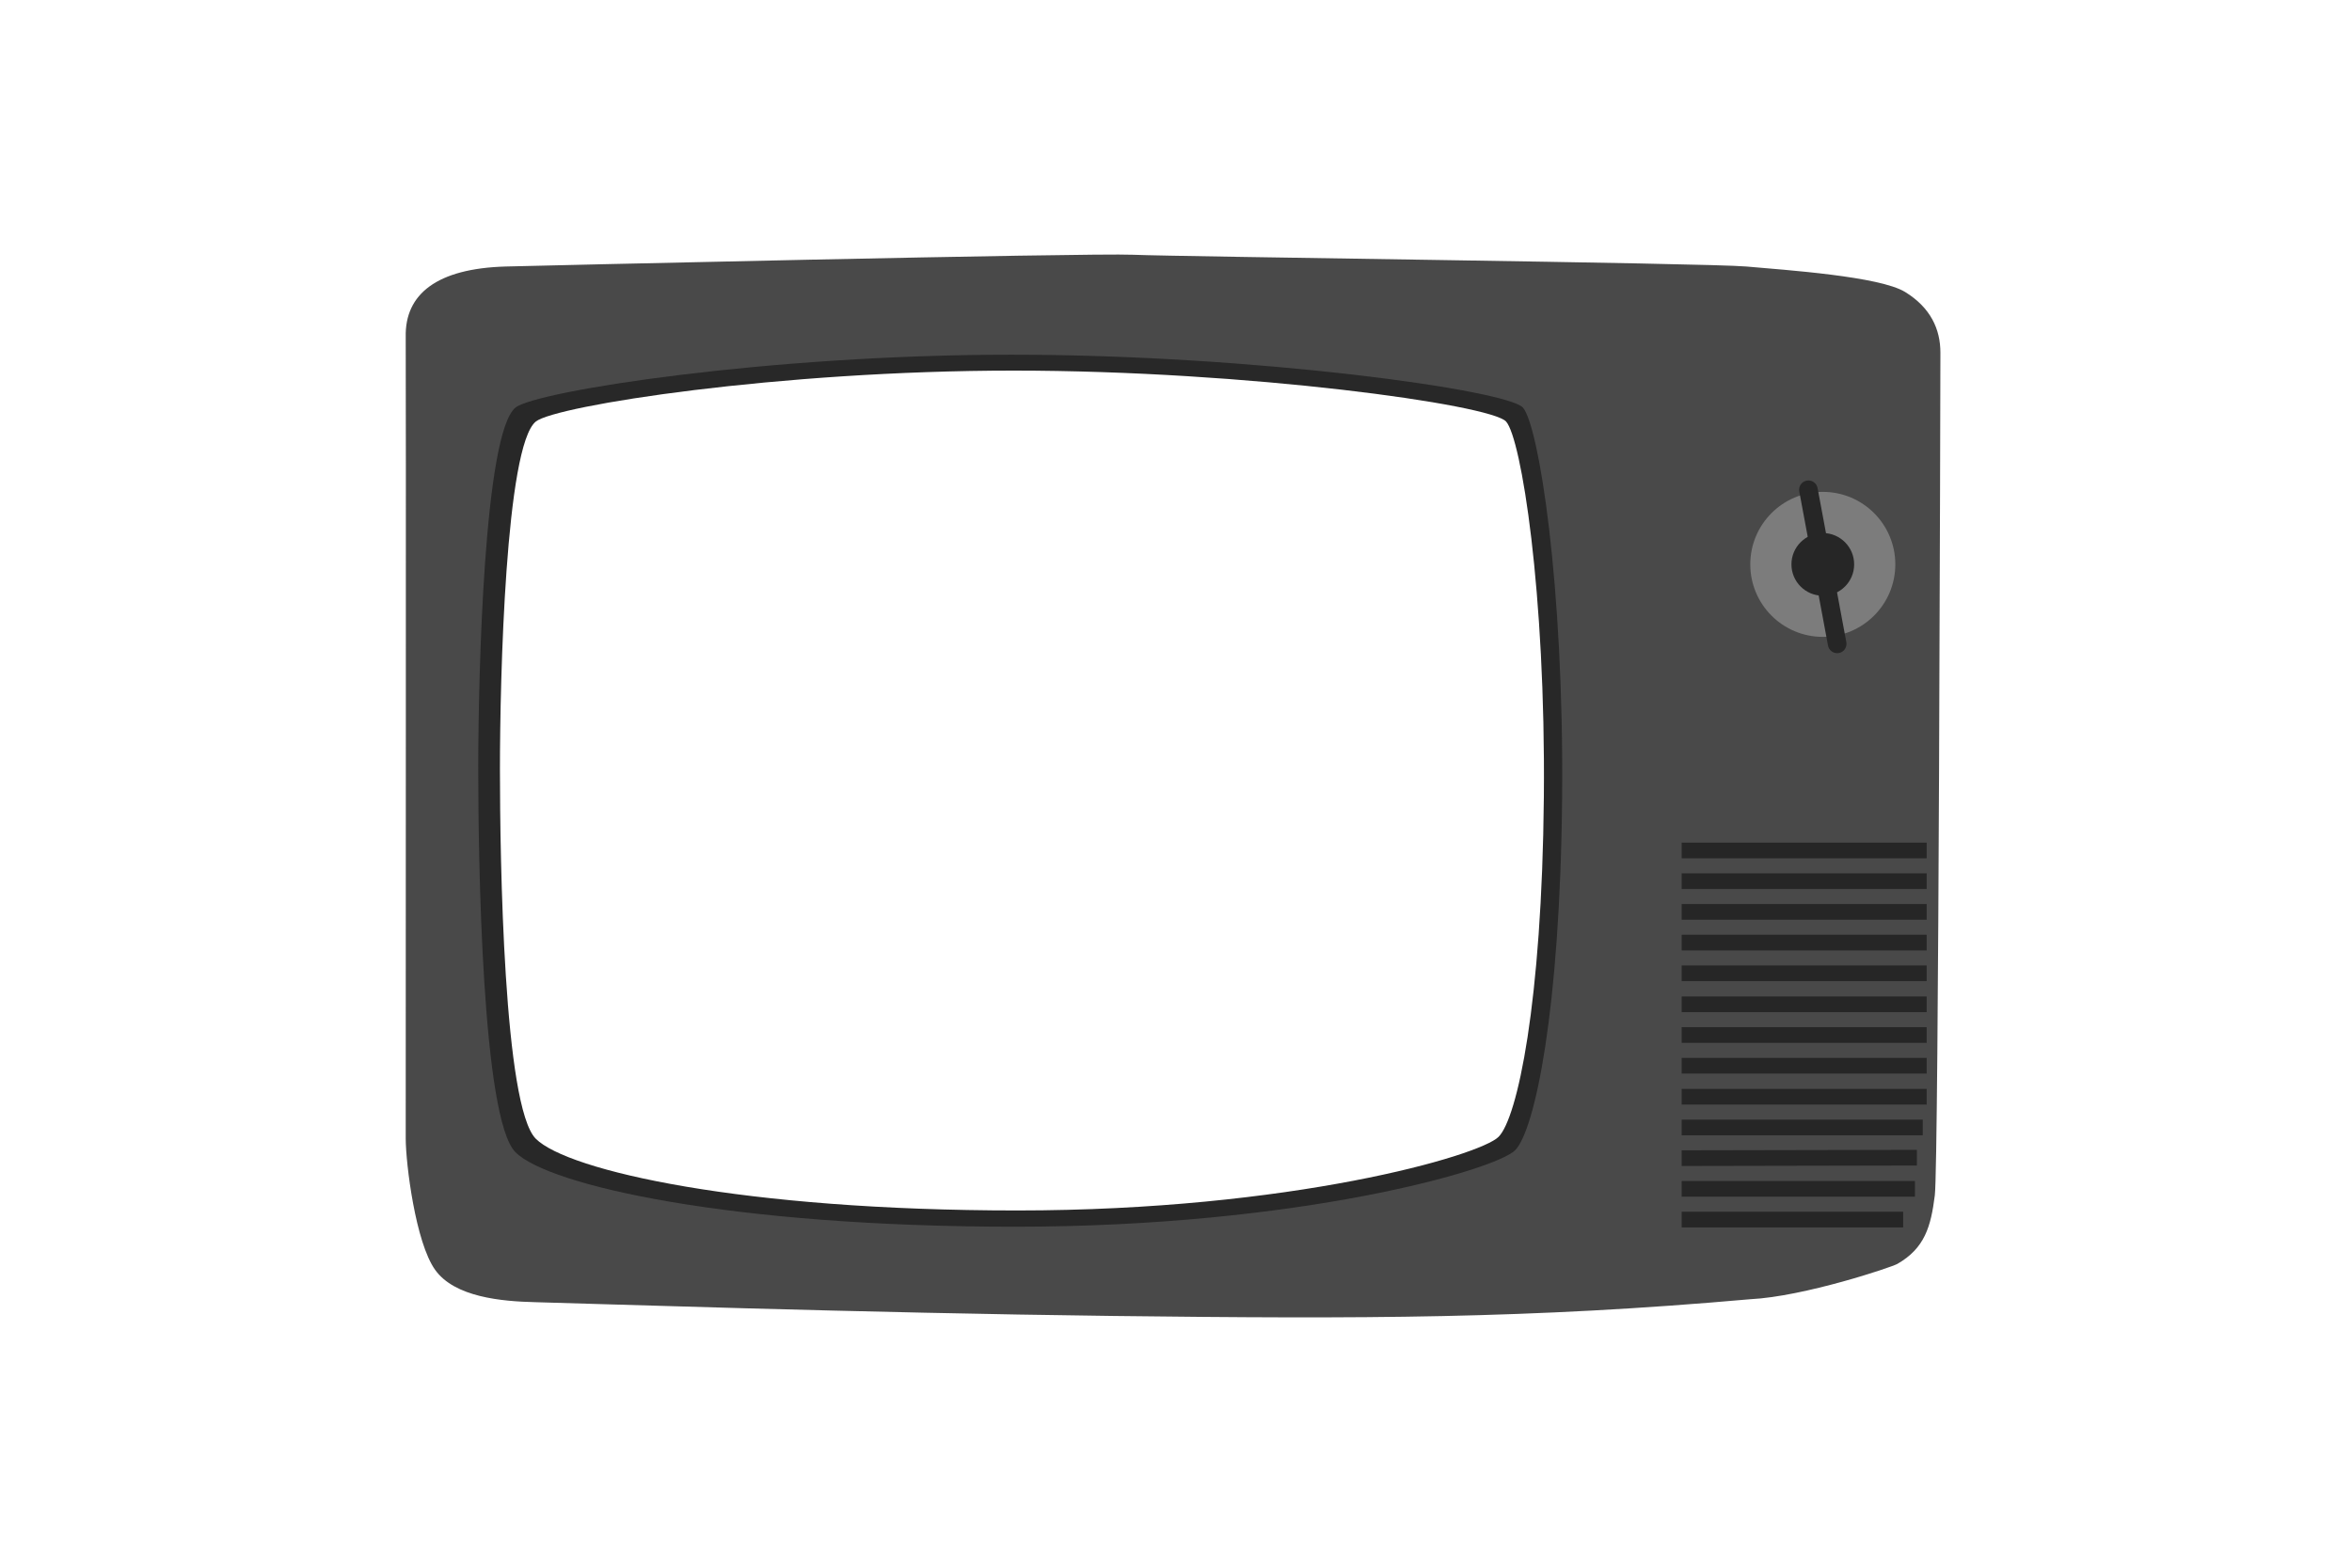 <?xml version="1.0" encoding="utf-8"?>
<!-- Generator: Adobe Illustrator 16.0.0, SVG Export Plug-In . SVG Version: 6.00 Build 0)  -->
<!DOCTYPE svg PUBLIC "-//W3C//DTD SVG 1.1//EN" "http://www.w3.org/Graphics/SVG/1.1/DTD/svg11.dtd">
<svg version="1.1" id="Layer_1" xmlns="http://www.w3.org/2000/svg" xmlns:xlink="http://www.w3.org/1999/xlink" x="0px" y="0px"
	 width="600px" height="400px" viewBox="0 0 600 400" enable-background="new 0 0 600 400" xml:space="preserve">
<g id="Layer_2">
	<path fill="#282828" d="M478.113,79.148c-6.26-3.853-29.365-5.402-39.006-6.26c-9.644-0.859-139.654-2.408-150.73-2.89
		c-11.077-0.481-149.724,2.765-154.1,2.89c-16.854,0.481-24.801,6.742-24.559,17.336c0.094,4.116-0.017,190.699,0,196.959
		c0.017,6.26,2.408,25.522,7.223,32.265c4.816,6.741,16.373,7.751,24.525,7.95c12.124,0.295,80.456,2.645,142.082,3.386
		c61.625,0.741,102.105,0.702,156.522-4.112c13.275-0.66,34.733-7.878,36.117-8.668c6.74-3.854,8.261-9.173,9.224-16.878
		s1.356-201.271,1.37-207.049C486.795,88.298,484.374,83,478.113,79.148z M393.84,203.391c-0.48,52.49-6.742,81.866-11.558,86.683
		c-4.816,4.815-52.973,18.78-122.798,18.78s-114.612-10.112-122.798-18.299c-8.186-8.188-9.149-71.271-9.149-94.387
		s1.444-82.347,9.149-88.607c5.015-4.074,62.122-13.002,121.835-13.002c59.713,0,121.834,8.668,125.688,13.002
		S394.321,150.9,393.84,203.391z"/>
	<path fill="#494949" d="M486,74.5c-6.5-4-30.489-5.608-40.5-6.5s-145-2.5-156.5-3s-155.456,2.87-160,3c-17.5,0.5-25.751,7-25.5,18
		c0.098,4.274-0.018,198,0,204.5S106,317,111,324s16.999,8.048,25.464,8.254C149.051,332.561,220,335,283.985,335.77
		C347.97,336.54,390,336.5,446.5,331.5c13.785-0.686,36.064-8.18,37.5-9c7-4,8.577-9.523,9.577-17.523S494.986,95.999,495,90
		S492.5,78.5,486,74.5z M398.5,203.5c-0.5,54.5-7,85-12,90S331.5,313,259,313s-119-10.5-127.5-19s-9.5-74-9.5-98s1.5-85.5,9.5-92
		c5.207-4.23,64.5-13.5,126.5-13.5s126.5,9,130.5,13.5S399,149,398.5,203.5z"/>
	<circle fill="#7C7C7C" cx="465" cy="144" r="18.5"/>
	<circle fill="#262626" cx="465" cy="144" r="8"/>
	<path fill="#262626" d="M471.002,163.851c0.24,1.289-0.609,2.53-1.898,2.77l0,0c-1.289,0.241-2.529-0.61-2.771-1.899l-7.335-39.322
		c-0.24-1.289,0.609-2.529,1.899-2.77l0,0c1.288-0.241,2.528,0.61,2.771,1.899L471.002,163.851z"/>
	<g>
		<rect x="429" y="215" fill="#262626" width="62.5" height="4"/>
	</g>
	<g>
		<rect x="429" y="222.834" fill="#262626" width="62.5" height="4"/>
	</g>
	<g>
		<rect x="429" y="230.668" fill="#262626" width="62.5" height="4"/>
	</g>
	<g>
		<rect x="429" y="238.502" fill="#262626" width="62.5" height="4"/>
	</g>
	<g>
		<rect x="429" y="246.336" fill="#262626" width="62.5" height="4"/>
	</g>
	<g>
		<rect x="429" y="254.253" fill="#262626" width="62.5" height="4"/>
	</g>
	<g>
		<rect x="429" y="262.087" fill="#262626" width="62.5" height="4"/>
	</g>
	<g>
		<rect x="429" y="269.921" fill="#262626" width="62.5" height="4"/>
	</g>
	<g>
		<rect x="429" y="277.838" fill="#262626" width="62.5" height="4"/>
	</g>
	<g>
		<rect x="429" y="285.672" fill="#262626" width="61.5" height="4"/>
	</g>
	<g>
		<polygon fill="#262626" points="489,297.387 429,297.506 429,293.506 489,293.387 		"/>
	</g>
	<g>
		<rect x="429" y="301.34" fill="#262626" width="59.5" height="4"/>
	</g>
	<g>
		<rect x="429" y="309.174" fill="#262626" width="56.5" height="4"/>
	</g>
</g>
</svg>
